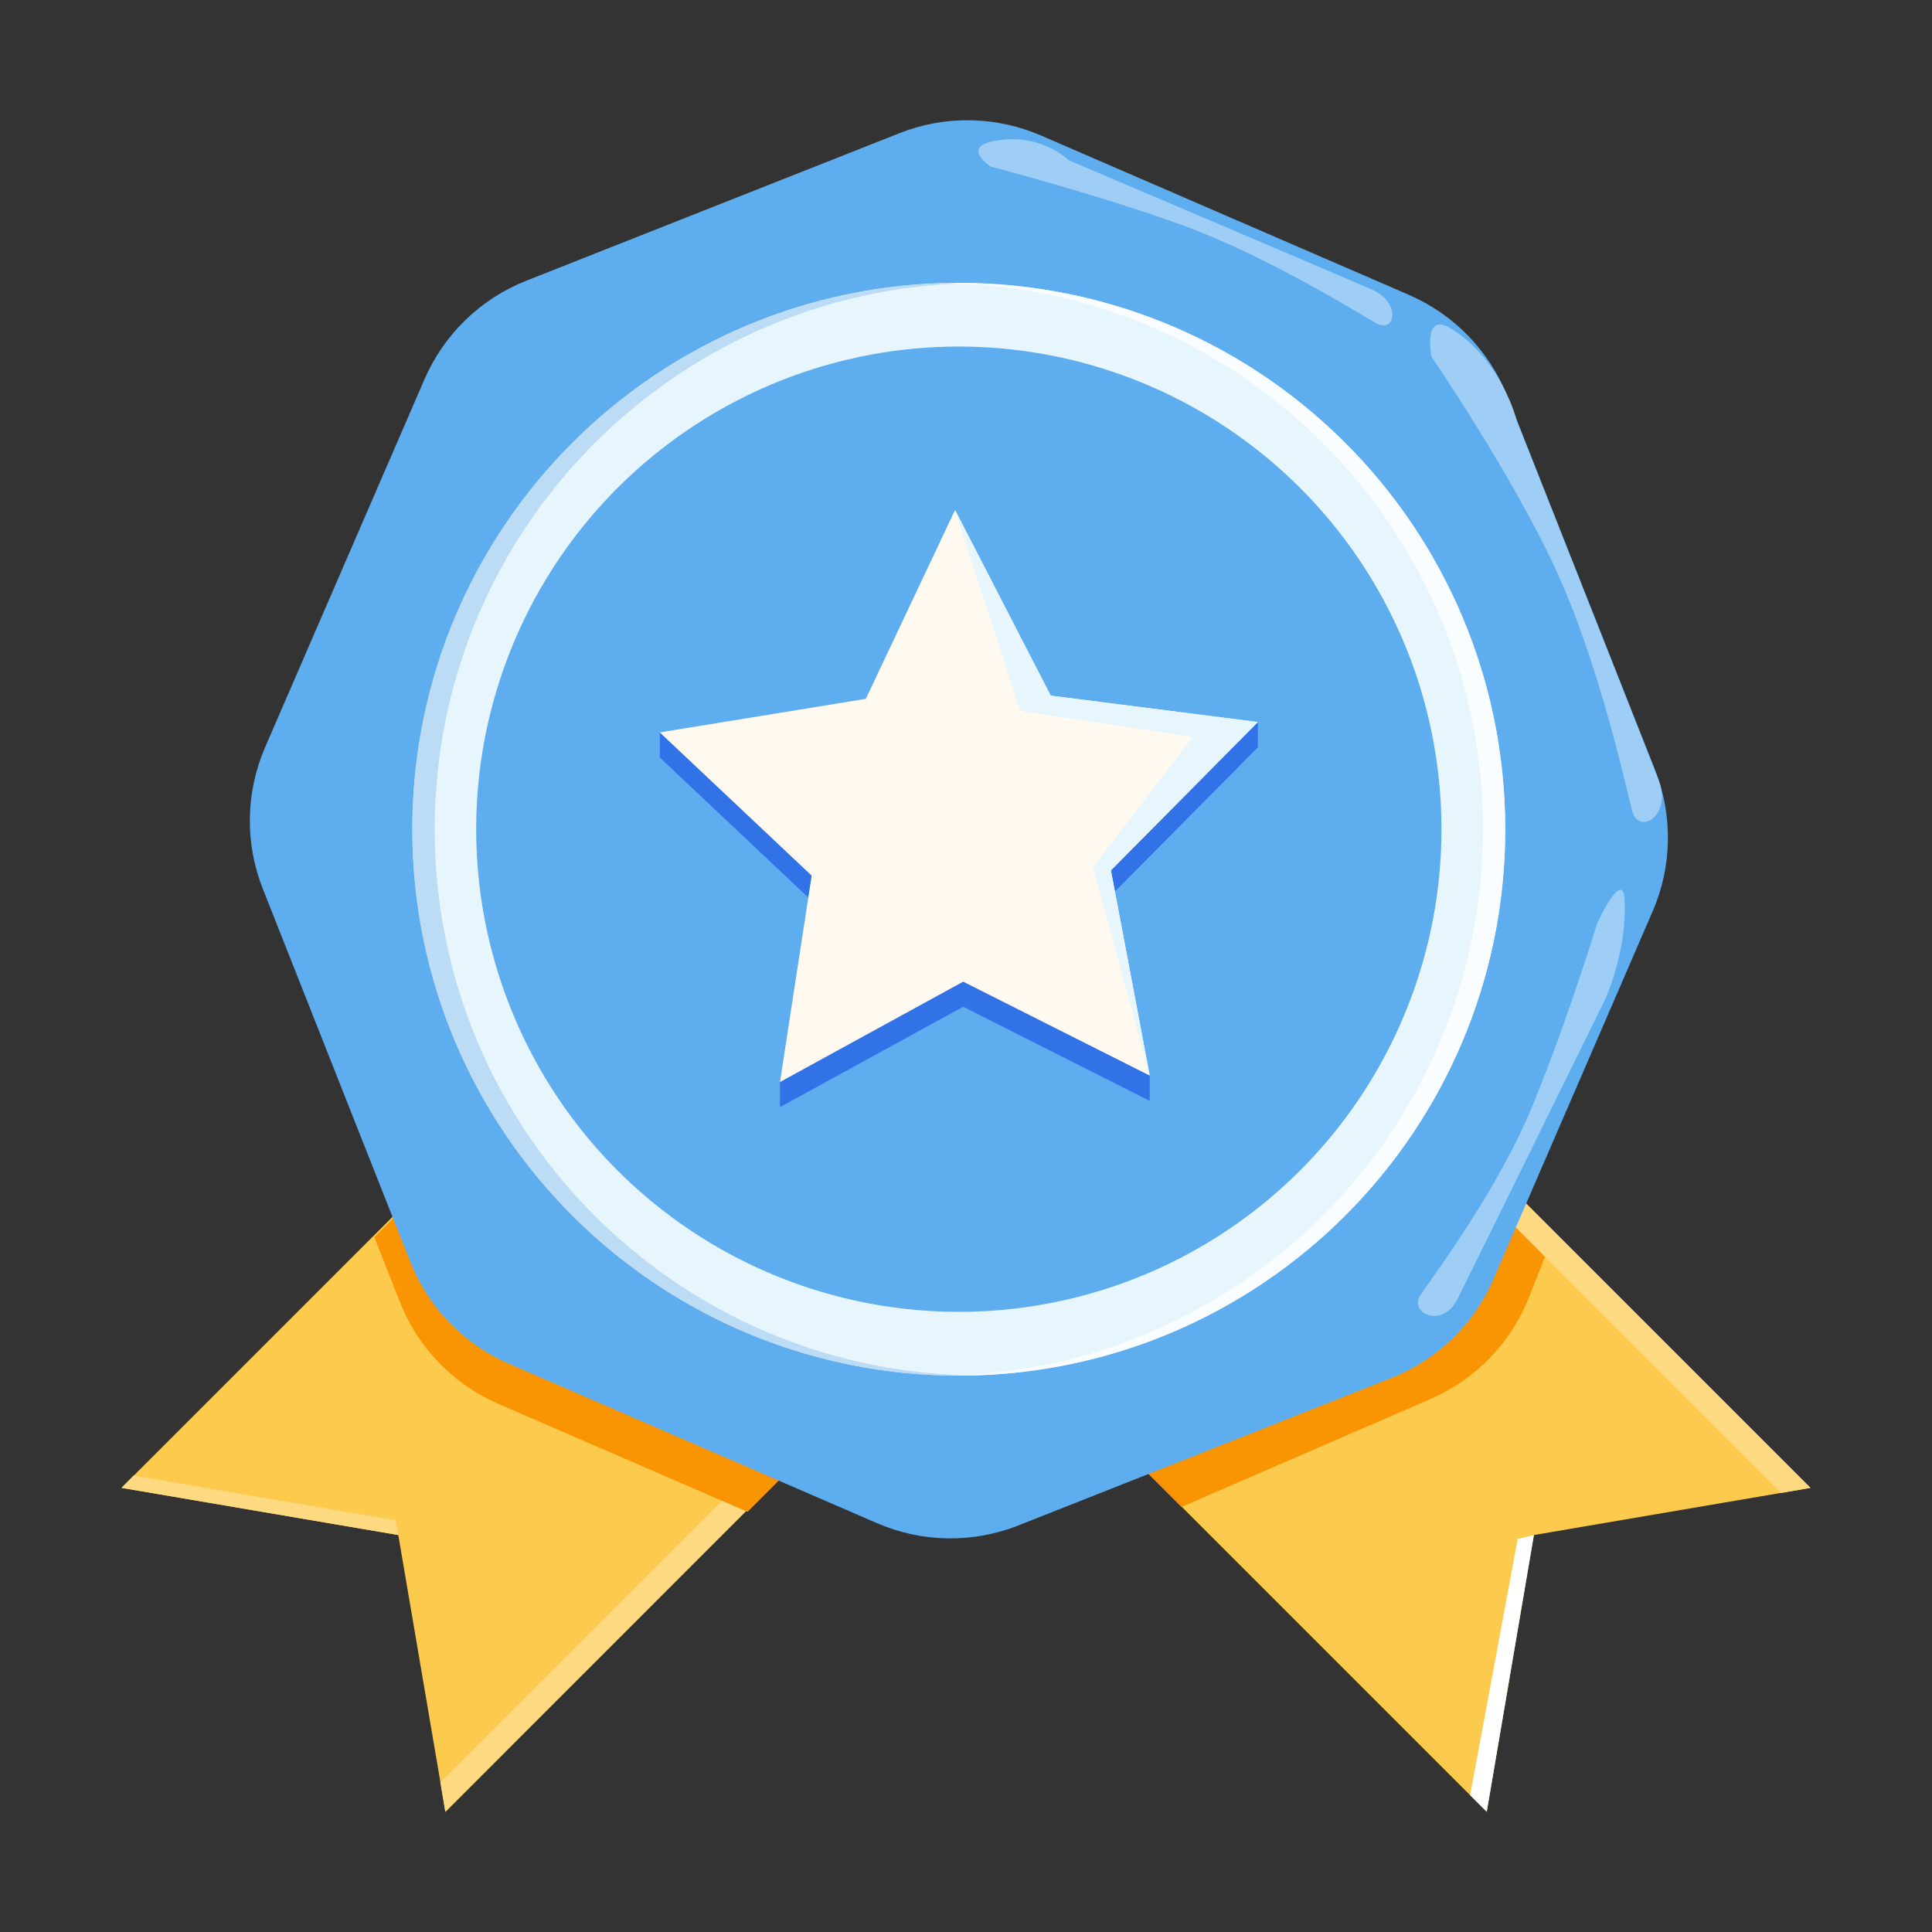<?xml version="1.0" standalone="no"?><!DOCTYPE svg PUBLIC "-//W3C//DTD SVG 1.1//EN" "http://www.w3.org/Graphics/SVG/1.1/DTD/svg11.dtd"><svg t="1545786914750" class="icon" style="" viewBox="0 0 1024 1024" version="1.1" xmlns="http://www.w3.org/2000/svg" p-id="8164" xmlns:xlink="http://www.w3.org/1999/xlink" width="26" height="26"><rect x="0" y="0" width="1024" height="1024" fill="#333333" stroke="none"/><defs><style type="text/css"></style></defs><path d="M236.1 960.3l-25-146.7-146.7-25 265-265 171.7 171.6z" fill="#FCCA4C" p-id="8165"></path><path d="M209.7 805.8L70.8 782.1l-6.4 6.5 146.7 25zM492 686.1L233.4 944.7l2.6 15.6 265.1-265.1z" fill="#FDDA82" p-id="8166"></path><path d="M788 960.3l25-146.7 146.6-25-265-265-171.7 171.6z" fill="#FCCA4C" p-id="8167"></path><path d="M324 530.1L198.4 655.7l13.6 34.5c9.6 24.2 28.3 43.5 52.2 53.9l132 57.2 99.4-99.4L324 530.1zM698.4 527.5L824 653.1l-13.6 34.5c-9.6 24.2-28.3 43.5-52.2 53.9l-132 57.2-99.4-99.4 171.6-171.8z" fill="#F99403" p-id="8168"></path><path d="M668.3 678l-138.9 23.7-6.5-6.5 146.7-25zM944.1 791.3L691.9 539.1l2.7-15.5 265 265z" fill="#FDDA82" p-id="8169"></path><path d="M877.2 408L799 210.2c-9.6-24.2-28.3-43.5-52.2-53.9L551.7 71.8c-23.8-10.3-50.8-10.8-75-1.2l-197.8 78.2c-24.2 9.6-43.5 28.3-53.9 52.2l-84.5 195.1c-10.3 23.8-10.8 50.8-1.2 75l78.2 197.8c9.6 24.2 28.3 43.5 52.2 53.9l195.1 84.5c23.8 10.3 50.8 10.8 75 1.2l197.8-78.2c24.2-9.6 43.5-28.3 53.9-52.2L876 482.9c10.3-23.8 10.7-50.8 1.2-74.9z" fill="#5EADEF" p-id="8170"></path><path d="M508.2 439.5m-289.6 0a289.6 289.6 0 1 0 579.2 0 289.6 289.6 0 1 0-579.2 0Z" fill="#E7F5FD" p-id="8171"></path><path d="M508.1 150c2 0 3.9 0 5.9 0.1-157.2 3.2-283.6 131.5-283.6 289.5S356.8 725.9 514 729c-2 0-3.9 0.1-5.9 0.1-159.9 0-289.6-129.6-289.6-289.6S348.1 150 508.1 150z" fill="#BCDBF5" p-id="8172"></path><path d="M508.3 150c-2 0-3.9 0-5.9 0.1C659.5 153.2 786 281.6 786 439.5S659.5 725.9 502.3 729c2 0 3.9 0.1 5.9 0.1 159.9 0 289.6-129.6 289.6-289.6S668.2 150 508.3 150z" fill="#FAFDFF" p-id="8173"></path><path d="M508.2 439.5m-255.8 0a255.8 255.8 0 1 0 511.6 0 255.8 255.8 0 1 0-511.6 0Z" fill="#5EADEF" p-id="8174"></path><path d="M609.4 583.5l-98.9-49.9-97.1 53.2v-13.3l16.8-96.1-80.5-75.9v-13.3l109.2-4.5 47.3-100.1 50.7 98.4 109.8 0.7v13.4l-77.9 78.6 20.6 95.4z" fill="#3173E7" p-id="8175"></path><path d="M609.4 570.1l-98.9-49.8-97.1 53.2 16.8-109.4-80.5-75.9 109.2-17.8 47.3-100.1 50.7 98.4 109.8 14-77.9 78.6z" fill="#FFF9F0" p-id="8176"></path><path d="M506.2 270.3l34.4 106.5 91.7 13.8-53 69 30.1 110.5-20.6-108.8 77.9-78.6-109.8-14z" fill="#E7F5FD" p-id="8177"></path><path d="M758.7 189.1s42 61.2 65.4 111.7c23.5 50.5 37.5 115.8 41 129 3.5 13.2 21.3 2.6 14-16.3-7.3-18.9-75.1-190.3-75.1-190.3s-7.9-32.3-34.7-48.9c-15.5-9.8-10.6 14.8-10.6 14.8zM524.8 88.2S581.5 103 626 119.1c44.6 16.1 93.2 46.4 103.4 52.2 10.2 5.8 13.5-11-2.4-17.9-15.9-6.9-160.6-68.5-160.6-68.5s-15.9-15.7-41.2-9.8c-14.6 3.3-0.4 13.1-0.4 13.1zM846.6 489.2s-16 52.4-34.5 97.2c-18.5 44.9-52.7 90.2-59.2 99.9-6.5 9.7 11.6 18.1 19.5 2.4S850.6 530 850.6 530s11.7-24.7 10.5-52.8c-0.8-17.6-14.5 12-14.5 12z" fill="#9ECEF5" p-id="8178"></path><path d="M813 813.6l-8.6 2.1-25.2 135.8 8.8 8.8z" fill="#FFFFFF" p-id="8179"></path></svg>
